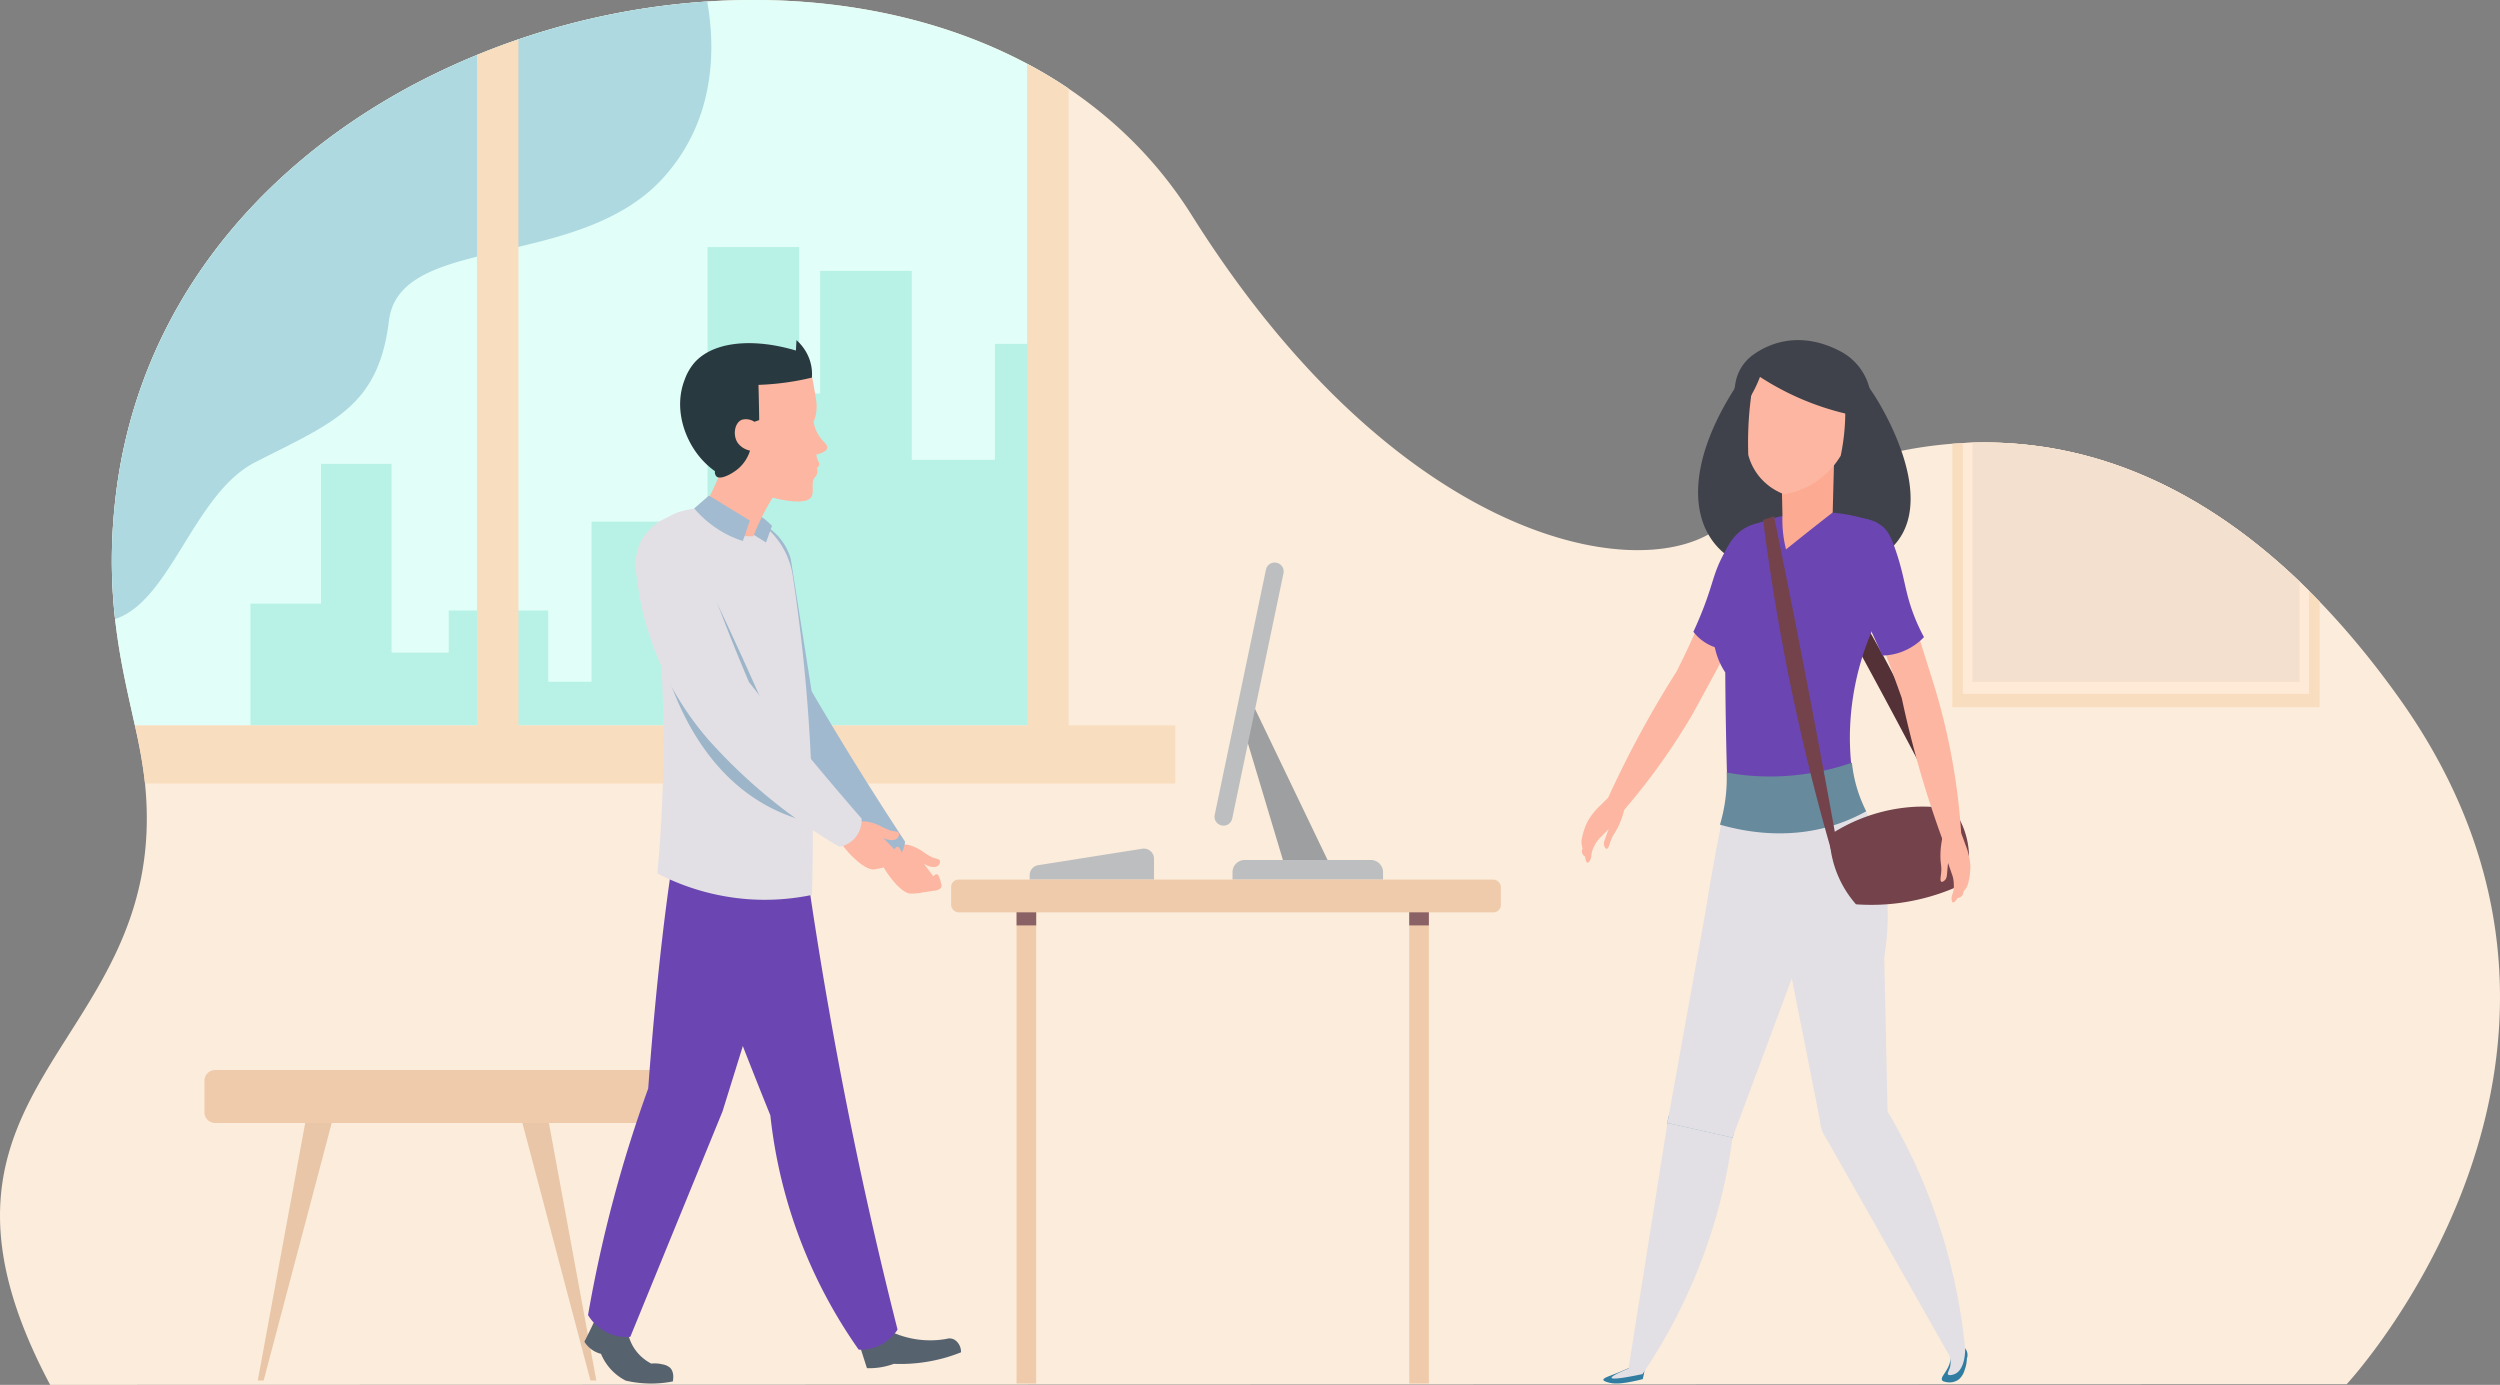 <svg id="Group_1051" data-name="Group 1051" xmlns="http://www.w3.org/2000/svg" width="663.01" height="367.269" viewBox="0 0 663.01 367.269">
  <rect x="0" y="0" width="663.01" height="367.269" fill="#808080" stroke="none"/>
  <g id="Group_1046" data-name="Group 1046">
    <g id="Group_1045" data-name="Group 1045">
      <path id="Path_2328" data-name="Path 2328" d="M-1386.182,211.346l609.056-.182S-695.67,123.7-763.353,29.015c-27.732-38.8-65.252-68.947-113.054-67.539-24.643.676-48.189,9.958-68.381,23.359-21.883,14.521-84.957,1.791-138.646-83.7-27.037-43.035-78.175-59.976-128.492-56.658a194.561,194.561,0,0,0-78.126,22.183c-42.7,22.81-73.154,60.785-78.77,109.3-4.154,35.8,5.9,56.429,7.8,75.914,7.1,70.414-68.027,78.848-25.156,159.465Z" transform="translate(1399.479 155.924)" fill="#fcecdb"/>
      <path id="Path_2329" data-name="Path 2329" d="M-1132.616-132.563c-27.09-18.152-61.543-25.2-95.624-22.957a194.561,194.561,0,0,0-78.126,22.183c-42.7,22.81-73.154,60.785-78.77,109.3-3.091,26.634,1.684,44.871,5.111,60.487h247.409Z" transform="translate(1415.793 155.924)" fill="#e1fff8"/>
      <path id="Path_2330" data-name="Path 2330" d="M-1348.088-33.574c20.708-10.572,32.67-14.647,35.455-37.584,1.218-10.023,10.925-13.812,23.343-16.923,3.5-.88,7.2-1.7,11-2.6,13.576-3.2,28.257-7.311,38.124-18.016,14.467-15.7,14.045-35.2,11.923-47.047a194.587,194.587,0,0,0-78.121,22.183c-42.7,22.81-73.154,60.785-78.77,109.3a140.88,140.88,0,0,0-.167,31.995c.018.1.033.2.042.291C-1370.466,3.174-1364.411-25.243-1348.088-33.574Z" transform="translate(1415.794 156.146)" fill="#aed9e0"/>
      <path id="Path_2331" data-name="Path 2331" d="M-1369.593-31.895V.41h216.76V-100.778h-19.326v30.751H-1194.2v-50.112h-24.315v32.53h-5.545v-38.828h-24.315v72.809h-30.748v42.458h-11.489v-18.9h-26.4v11.181h-15.153V-68.941h-18.717v37.046Z" transform="translate(1436.01 191.966)" fill="#b8f2e6"/>
      <path id="Path_2332" data-name="Path 2332" d="M-1107.467-69.358h-275.917a131.962,131.962,0,0,1,2.685,15.427h273.232Z" transform="translate(1419.153 261.735)" fill="#f9ddbf"/>
      <path id="Path_2333" data-name="Path 2333" d="M-1266.125-141.865a123.586,123.586,0,0,0-10.78-6.451V28.027h11V-141.72Z" transform="translate(1549.303 165.223)" fill="#f9ddbf"/>
      <path id="Path_2334" data-name="Path 2334" d="M-1342.555-147.1V31.588h11V-151.229q-5.564,1.893-11,4.125Z" transform="translate(1469.059 161.663)" fill="#f9ddbf"/>
      <path id="Path_2335" data-name="Path 2335" d="M-1163.69-102.97q1.254-.07,2.509-.1c28.317-.833,58.167,9.467,86.773,36.833q1.257,1.2,2.511,2.449,1.41,1.4,2.813,2.856v28.017H-1166.5v-69.868c.933-.078,1.869-.138,2.811-.187Z" transform="translate(1684.254 220.471)" fill="#f9ddbf"/>
      <path id="Path_2336" data-name="Path 2336" d="M-1162.727-103.071c28.319-.833,58.163,9.467,86.775,36.835q1.257,1.2,2.509,2.447v27.337h-91.793v-66.518c.838-.042,1.671-.076,2.509-.1Z" transform="translate(1685.8 220.47)" fill="#ffead7"/>
      <path id="Path_2337" data-name="Path 2337" d="M-1164.107-103.071v63.458h86.775V-66.236c-28.612-27.368-58.456-37.668-86.775-36.835Z" transform="translate(1687.18 220.47)" fill="#f4e0ce"/>
      <path id="Path_2338" data-name="Path 2338" d="M-1337.278-22.384l3.553,13.461.006,0,14.792,56.018h1.558L-1325.922.623c-.009-.044-.02-.091-.027-.14L-1330.18-22.5Z" transform="translate(1475.509 319.008)" fill="#e8c6a7"/>
      <path id="Path_2339" data-name="Path 2339" d="M-1368.716,47.1h1.553L-1355.1,1.466V1.459l2.738-10.378.007,0,3.553-13.463-7.1-.118-2.413,13.141-1.813,9.845c-.007.047-.022.1-.031.142Z" transform="translate(1437.082 319.008)" fill="#e8c6a7"/>
      <path id="Path_2340" data-name="Path 2340" d="M-1372.22-14.173H-1255.8a2.873,2.873,0,0,0,2.867-2.865v-8.331a2.873,2.873,0,0,0-2.867-2.865H-1372.22a2.87,2.87,0,0,0-2.864,2.865v8.331a2.87,2.87,0,0,0,2.864,2.865Z" transform="translate(1429.297 312.002)" fill="#efcbab"/>
    </g>
  </g>
  <g id="Group_1050" data-name="Group 1050" transform="translate(154.979 90.208)">
    <g id="Group_1047" data-name="Group 1047" transform="translate(264.449 0.001)">
      <path id="Path_2341" data-name="Path 2341" d="M-1144.861-16.585q-6.9-13.434-14.174-27.061Q-1172.013-67.971-1185.13-91l2.738-1.289q5.043,7.03,9.987,14.821a309.839,309.839,0,0,1,28.995,58.954Z" transform="translate(1242.055 143.492)" fill="#543037"/>
      <path id="Path_2342" data-name="Path 2342" d="M-1154.66-110.319a62.888,62.888,0,0,1,4.425,5.982c1.738,2.673,21.836,34.55-1.265,44.564-8.156,3.536-22.152,4.547-31.392,1.409-17.565-5.965-19.516-27.441-.211-53.362a70.956,70.956,0,0,1,10.325-.82A69.728,69.728,0,0,1-1154.66-110.319Z" transform="translate(1227.746 118.734)" fill="#3f424a"/>
      <path id="Path_2343" data-name="Path 2343" d="M-1162.576-93.654a88.129,88.129,0,0,1-3.262,13.276c-1.671,5.051-3.662,9.512-14.034,28.583-3.216,5.911-4.82,8.872-5.391,9.838a172.8,172.8,0,0,1-18.721,25.841,3.309,3.309,0,0,1-2.391-.456,3.436,3.436,0,0,1-1.458-2.609c2.573-5.716,5.518-11.741,8.894-17.987,3.271-6.056,6.589-11.658,9.858-16.805a221.13,221.13,0,0,0,9.454-21.454c2.958-7.831,4.72-13.918,10.414-16.765A14.625,14.625,0,0,1-1162.576-93.654Z" transform="translate(1214.304 141.828)" fill="#fcb6a1"/>
      <path id="Path_2344" data-name="Path 2344" d="M-1188.729-59.761a12.326,12.326,0,0,1-5.045-1.576,12.333,12.333,0,0,1-3.625-3.153c.655-1.4,1.631-3.582,2.68-6.3,2.6-6.765,2.625-9.018,5.042-13.714,1.7-3.293,2.982-5.711,5.833-7.407a12.925,12.925,0,0,1,6.463-1.733q-1.84,6.274-3.942,12.767Q-1184.892-69.861-1188.729-59.761Z" transform="translate(1227.06 141.834)" fill="#6b46b2"/>
      <path id="Path_2345" data-name="Path 2345" d="M-1165.314,6.34a8.108,8.108,0,0,1-.451,3.262c-.791,2.18-2.362,3.358-1.911,4.162.167.3.515.373,1.125.507a4.233,4.233,0,0,0,3.262-.676,4.937,4.937,0,0,0,1.575-2.476,9.156,9.156,0,0,0,.618-3.093,2.773,2.773,0,0,0,.056-1.745,2.8,2.8,0,0,0-1.236-1.573Q-1163.8,5.522-1165.314,6.34Z" transform="translate(1263.292 262.059)" fill="#307da1"/>
      <path id="Path_2346" data-name="Path 2346" d="M-1200.774,7.215c-.609.282-1.542.7-2.7,1.18-3.018,1.238-4.7,1.658-4.669,2.193.022.316.631.509,1.182.676,1.543.469,3.4.518,7.876-.507.64-.147,1.149-.273,1.4-.338.1-.389.2-.8.282-1.238.131-.676.222-1.316.282-1.911Q-1198.946,7.241-1200.774,7.215Z" transform="translate(1213.925 265.122)" fill="#307da1"/>
      <path id="Path_2347" data-name="Path 2347" d="M-1187.774-47.074l12.656,63.787q8.747-1.293,17.494-2.591-.706-33.138-1.413-66.278Q-1173.4-49.616-1187.774-47.074Z" transform="translate(1238.824 192.552)" fill="#e2e0e5"/>
      <path id="Path_2348" data-name="Path 2348" d="M-1181.576-15.87l32.748,57.78a5.248,5.248,0,0,1,.216,2.718c-.24,1.193-.869,1.893-.587,2.251s1.349.093,1.942-.2c2.425-1.209,2.589-5.418,2.607-6.489A153.631,153.631,0,0,0-1156.468-5.7a151.337,151.337,0,0,0-9.212-17.916Q-1173.627-19.744-1181.576-15.87Z" transform="translate(1246.4 227.431)" fill="#e2e0e5"/>
      <path id="Path_2349" data-name="Path 2349" d="M-1199.9-19.915a8.938,8.938,0,0,0,5.12,11.558,8.937,8.937,0,0,0,11.558-5.118,8.94,8.94,0,0,0-5.12-11.561A8.94,8.94,0,0,0-1199.9-19.915Z" transform="translate(1223.265 224.967)" fill="#81a9bd"/>
      <path id="Path_2350" data-name="Path 2350" d="M-1188.417-52.085l-12.074,67.054,17.254,3.885q11.594-31.128,23.19-62.256Q-1174.231-47.743-1188.417-52.085Z" transform="translate(1223.279 192.639)" fill="#e2e0e5"/>
      <path id="Path_2351" data-name="Path 2351" d="M-1192.334-21.912q-5.164,32.561-10.325,65.123-4.653,1.953-4.5,2.473.2.667,8.2-.993a147.035,147.035,0,0,0,19.876-42.975,144.424,144.424,0,0,0,4-19.743Z" transform="translate(1215.123 229.52)" fill="#e2e0e5"/>
      <path id="Path_2352" data-name="Path 2352" d="M-1184.879-91.1a44.262,44.262,0,0,1,18.225-3.711,44.1,44.1,0,0,1,15.067,2.856q.507,11.814,1.011,23.625a72.67,72.67,0,0,0-8.209,31.57,71.329,71.329,0,0,0,2.025,18.674,57.545,57.545,0,0,1-20.814,2.407,57.113,57.113,0,0,1-13.612-2.631q-.277-8.337-.449-16.874-.174-8.65-.224-17.1a18.881,18.881,0,0,1-3.151-10.352c.08-4.278,1.865-7.163,3.718-10.912A88.2,88.2,0,0,0-1184.879-91.1Z" transform="translate(1229.975 140.403)" fill="#6b46b2"/>
      <path id="Path_2353" data-name="Path 2353" d="M-1186.909-98.538q.157,7.19.316,14.378a31.722,31.722,0,0,0,.158,4.585,32.148,32.148,0,0,0,.789,4.425q2.843-2.29,5.736-4.585,3.333-2.64,6.638-5.214l.473-17.856Z" transform="translate(1239.881 130.643)" fill="#fcab92"/>
      <path id="Path_2354" data-name="Path 2354" d="M-1189.139-109.3a92.712,92.712,0,0,0-1.631,13.5c-.127,2.707-.129,5.271-.042,7.671a15.276,15.276,0,0,0,2.769,5.538,15.5,15.5,0,0,0,6.764,4.885,21.577,21.577,0,0,0,7.861-2.967,21.74,21.74,0,0,0,7.12-7.267,58.058,58.058,0,0,0,1.038-7.267,58.209,58.209,0,0,0-.593-13.943,21.242,21.242,0,0,0-8.3-3.262A22.367,22.367,0,0,0-1189.139-109.3Z" transform="translate(1235.037 118.583)" fill="#fcb6a1"/>
      <path id="Path_2355" data-name="Path 2355" d="M-1155.757-94.519a72.622,72.622,0,0,1-16.592-4.267,72.494,72.494,0,0,1-13.274-6.8,33.367,33.367,0,0,1-3,6,33.482,33.482,0,0,1-3.636,4.742,27.713,27.713,0,0,1-.315-4.425,27.67,27.67,0,0,1,.449-4.72,11.638,11.638,0,0,1,4.551-7.358,20.805,20.805,0,0,1,6.814-3.3c6.625-1.8,12.578.207,16.521,2.309a15.185,15.185,0,0,1,7.356,8.729l.022.069A25.01,25.01,0,0,1-1155.757-94.519Z" transform="translate(1232.952 115.331)" fill="#3f424a"/>
      <path id="Path_2356" data-name="Path 2356" d="M-1181.862-14.791a8.939,8.939,0,0,0,11.221,5.825,8.938,8.938,0,0,0,5.824-11.22,8.94,8.94,0,0,0-11.221-5.825A8.941,8.941,0,0,0-1181.862-14.791Z" transform="translate(1245.537 223.997)" fill="#e2e0e5"/>
      <path id="Path_2357" data-name="Path 2357" d="M-1203-60.992c-.635.562-1.531,1.385-2.547,2.438a18.744,18.744,0,0,0-3.558,4.387,17.345,17.345,0,0,0-1.418,4,5.333,5.333,0,0,0-.225,1.667,5.031,5.031,0,0,0,.3,1.54,1.633,1.633,0,0,0-.122,1.249,1.625,1.625,0,0,0,.778.924c.075.913.329,1.578.642,1.609.36.036.74-.78.771-.849a2.811,2.811,0,0,0,.24-1.1,6.364,6.364,0,0,1,.809-2.511,7.851,7.851,0,0,1,1.791-2.418l1.991-2.049c-.244.7-.453,1.273-.6,1.676-.571,1.542-.8,2.051-.615,2.693.109.38.393.9.7.891.425-.011.685-1.022.976-1.873.673-1.98,1.176-2.116,2.165-4.2a22.446,22.446,0,0,0,1.758-5.514Z" transform="translate(1210.745 181.751)" fill="#fcb6a1"/>
      <path id="Path_2358" data-name="Path 2358" d="M-1148.037-13.769a68.4,68.4,0,0,0,1.576-14.5,71.284,71.284,0,0,0-8.549-33.495,59.043,59.043,0,0,1-16.552,3.191,58.947,58.947,0,0,1-17.378-1.773q-1.19,5.387-2.285,10.956c-2.482,12.654-4.331,24.868-5.676,36.568Z" transform="translate(1227.666 180.804)" fill="#e2e0e5"/>
      <path id="Path_2359" data-name="Path 2359" d="M-1155.449-52.019a46.222,46.222,0,0,1-6.738,3.073c-13.041,4.718-25.252,2.42-32.037.473a43.445,43.445,0,0,0,1.418-6.62,43.279,43.279,0,0,0,.356-7.211c1.9.356,3.916.64,6.029.827a66.258,66.258,0,0,0,27.19-3.429,36.612,36.612,0,0,0,.591,3.785A37.3,37.3,0,0,0-1155.449-52.019Z" transform="translate(1230.94 176.967)" fill="#678a9c"/>
      <path id="Path_2360" data-name="Path 2360" d="M-1148.283-58.885a43.555,43.555,0,0,0-10.389-.724,45.5,45.5,0,0,0-22.472,7.491,28.234,28.234,0,0,0,1.451,8.7,28.3,28.3,0,0,0,5.556,9.663,56.326,56.326,0,0,0,10.631-.24,56.956,56.956,0,0,0,18.121-5.316,21.08,21.08,0,0,0,1.209-7.731A21.669,21.669,0,0,0-1148.283-58.885Z" transform="translate(1246.927 183.373)" fill="#73424b"/>
      <path id="Path_2361" data-name="Path 2361" d="M-1168.663-2.871q-1.837-10.3-3.745-20.659-6.61-35.868-13.774-70.792l-2.9.967q1.51,11.914,3.625,24.4a580.124,580.124,0,0,0,15.705,67.53Q-1169.207-2.146-1168.663-2.871Z" transform="translate(1237.227 141.012)" fill="#73424b"/>
      <path id="Path_2362" data-name="Path 2362" d="M-1173.141-93.5a26.31,26.31,0,0,1,3.038,4.725,26.273,26.273,0,0,1,2.194,6.245q4.81,15.271,9.618,30.544c1.087,3.425,2.109,7.025,3.038,10.8a172.374,172.374,0,0,1,4.725,31.557,3.3,3.3,0,0,1-2.024,1.351,3.435,3.435,0,0,1-2.869-.844c-2.165-5.882-4.28-12.245-6.243-19.07-1.9-6.614-3.456-12.936-4.727-18.9-3.4-9.578-6.256-16.919-8.267-21.937-1.68-4.189-3.116-7.611-2.869-12.321A23.6,23.6,0,0,1-1173.141-93.5Z" transform="translate(1251.314 142.014)" fill="#fcb6a1"/>
      <path id="Path_2363" data-name="Path 2363" d="M-1170.217-57.665a15.659,15.659,0,0,0,4.571-.787,16.02,16.02,0,0,0,6.462-4.1,49.125,49.125,0,0,1-3.625-8.514c-1.6-5.047-1.722-8.356-4.1-15.132-.978-2.787-1.787-4.589-3.627-5.989a10.01,10.01,0,0,0-5.831-1.891A40.03,40.03,0,0,0-1178.1-87.3a40.309,40.309,0,0,0-.158,11.978Q-1174.239-66.492-1170.217-57.665Z" transform="translate(1250.004 141.313)" fill="#6b46b2"/>
      <path id="Path_2364" data-name="Path 2364" d="M-1162.6-56.66c.335.778.793,1.9,1.264,3.289a18.876,18.876,0,0,1,1.351,5.485,17.394,17.394,0,0,1-.422,4.22,5.293,5.293,0,0,1-.507,1.6,5.053,5.053,0,0,1-.929,1.267,1.621,1.621,0,0,1-.422,1.18,1.616,1.616,0,0,1-1.1.507c-.458.793-.969,1.287-1.267,1.182-.342-.122-.338-1.022-.335-1.1a2.788,2.788,0,0,1,.251-1.1,6.375,6.375,0,0,0,.338-2.616,7.855,7.855,0,0,0-.589-2.951c-.311-.9-.62-1.8-.929-2.7-.078.738-.133,1.347-.169,1.773-.14,1.638-.147,2.2-.591,2.7-.262.3-.738.642-1.014.507-.38-.191-.184-1.218-.082-2.111.233-2.076-.165-2.416-.169-4.725a22.474,22.474,0,0,1,.758-5.738Z" transform="translate(1263.098 187.047)" fill="#fcb6a1"/>
    </g>
    <g id="Group_1048" data-name="Group 1048" transform="translate(97.262 58.986)">
      <path id="Path_2365" data-name="Path 2365" d="M-1276.6-46.434v-1.173a2.689,2.689,0,0,1,2.271-2.656l27.595-4.358a2.691,2.691,0,0,1,3.111,2.658v5.529Z" transform="translate(1297.431 130.514)" fill="#bcbec0"/>
      <path id="Path_2366" data-name="Path 2366" d="M-1240.418-28.651h12.149l-20.827-43.39-1.736,8.678Z" transform="translate(1328.934 109.261)" fill="#9d9fa1"/>
      <path id="Path_2367" data-name="Path 2367" d="M-1212.476-48.091h-39.917v-1.953a3.253,3.253,0,0,1,3.253-3.253h33.41a3.254,3.254,0,0,1,3.253,3.253Z" transform="translate(1327.025 132.171)" fill="#bcbec0"/>
      <path id="Path_2368" data-name="Path 2368" d="M-1252.628-19.074a2.359,2.359,0,0,1-1.865-2.789l13.594-65.058a2.351,2.351,0,0,1,2.78-1.818,2.36,2.36,0,0,1,1.867,2.789l-13.6,65.056A2.348,2.348,0,0,1-1252.628-19.074Z" transform="translate(1324.397 88.789)" fill="#bcbec0"/>
      <rect id="Rectangle_511" data-name="Rectangle 511" width="5.207" height="126.699" transform="translate(121.493 91.023)" fill="#efcbab"/>
      <rect id="Rectangle_512" data-name="Rectangle 512" width="5.207" height="126.699" transform="translate(17.356 91.023)" fill="#efcbab"/>
      <rect id="Rectangle_513" data-name="Rectangle 513" width="5.207" height="5.207" transform="translate(17.356 91.023)" fill="#8a6266"/>
      <rect id="Rectangle_514" data-name="Rectangle 514" width="5.207" height="5.207" transform="translate(121.493 91.023)" fill="#8a6266"/>
      <rect id="Rectangle_515" data-name="Rectangle 515" width="145.791" height="8.678" rx="1.933" transform="translate(0 84.08)" fill="#efcbab"/>
    </g>
    <g id="Group_1049" data-name="Group 1049">
      <path id="Path_2369" data-name="Path 2369" d="M-1289.666-55.005a6.83,6.83,0,0,1,3.042.038,12.784,12.784,0,0,1,3.573,1.7,16.088,16.088,0,0,0,2.511,1.54c1.084.411,1.862.418,2.049.953a1.294,1.294,0,0,1-.458,1.224c-.749.669-2.276.478-3.811-.5q1.263,1.693,2.529,3.391c.489-.609.829-.584.92-.569.451.071.66.773.973,1.825.233.789.351,1.182.229,1.509-.371.989-2.138,1.049-2.214,1.051-.658.116-1.607.269-2.756.422a13.729,13.729,0,0,1-3.489.287c-.529-.111-1.836-.473-4.109-3.093a25.092,25.092,0,0,1-3.851-6.022Q-1292.1-53.129-1289.666-55.005Z" transform="translate(1372.787 188.886)" fill="#fcb6a1"/>
      <path id="Path_2370" data-name="Path 2370" d="M-1300.641-92.178a14.048,14.048,0,0,0-5.774-1.811,14.632,14.632,0,0,0-5.14,4.467,15.249,15.249,0,0,0-2.631,8.5,80.017,80.017,0,0,0,3.54,26.292,79.893,79.893,0,0,0,9.414,20,143.433,143.433,0,0,0,10.1,13.241A143.775,143.775,0,0,0-1270.488-1.8a7.285,7.285,0,0,0,4.087-1.5,7.529,7.529,0,0,0,2.745-5.114q-4.91-7.464-9.823-15.261-7.864-12.491-14.956-24.632l-5.525-35.035A15.1,15.1,0,0,0-1300.641-92.178Z" transform="translate(1348.705 141.42)" fill="#a1b9cf"/>
      <path id="Path_2371" data-name="Path 2371" d="M-1318.019,3.241V6.359a11.581,11.581,0,0,0,1.4,3.227,11.925,11.925,0,0,0,4.625,4.2,8.54,8.54,0,0,1,3.011.213,4.044,4.044,0,0,1,1.936.862c1.251,1.189.824,3.331.753,3.656a29.733,29.733,0,0,1-4.625.538,29.881,29.881,0,0,1-7.849-.753,13.9,13.9,0,0,1-3.336-2.365,14.058,14.058,0,0,1-3.227-4.734,7.3,7.3,0,0,1-2.365-1.076,7.3,7.3,0,0,1-2.044-2.151q.7-1.37,1.4-2.8,1.01-2.07,1.936-4.087Z" transform="translate(1329.742 257.637)" fill="#56626e"/>
      <path id="Path_2372" data-name="Path 2372" d="M-1290.452,2.62a26.6,26.6,0,0,0,4.6,1.962A24.62,24.62,0,0,0-1274,5.356a2.665,2.665,0,0,1,2.2.3,3.845,3.845,0,0,1,1.607,3.267,42.9,42.9,0,0,1-4.451,1.509,43.712,43.712,0,0,1-13.374,1.551,18.776,18.776,0,0,1-3.547.922,19.183,19.183,0,0,1-3.573.229q-.8-2.51-1.609-5.02Z" transform="translate(1370.076 259.507)" fill="#56626e"/>
      <path id="Path_2373" data-name="Path 2373" d="M-1295.085-57.5a6.81,6.81,0,0,1,3.02-.369,12.833,12.833,0,0,1,3.769,1.213,16.1,16.1,0,0,0,2.693,1.189c1.129.264,1.9.167,2.158.671a1.286,1.286,0,0,1-.292,1.276c-.651.764-2.189.778-3.842.009q1.477,1.513,2.958,3.025c.4-.671.742-.689.835-.687.456.011.758.678,1.209,1.678.338.749.506,1.124.429,1.465-.236,1.031-1.978,1.327-2.051,1.338-.64.2-1.56.48-2.678.784a13.674,13.674,0,0,1-3.418.751c-.54-.038-1.885-.222-4.487-2.518a25.037,25.037,0,0,1-4.62-5.454Q-1297.244-55.311-1295.085-57.5Z" transform="translate(1366.828 185.528)" fill="#fcb6a1"/>
      <path id="Path_2374" data-name="Path 2374" d="M-1308.55-60.349a18.012,18.012,0,0,0-7.812,7.167c-3.865,7-1.093,15.223.636,20.123,8.934,25.337,18.383,48.813,21.337,56.1a132.289,132.289,0,0,0,8.151,33.621,132.216,132.216,0,0,0,15.283,28.526,11.557,11.557,0,0,0,5.094-.9,11.759,11.759,0,0,0,5.207-4.416c-6.671-26.323-12.79-54.3-18.012-83.839q-3.577-20.221-6.309-39.631Z" transform="translate(1343.709 182.539)" fill="#6b46b2"/>
      <path id="Path_2375" data-name="Path 2375" d="M-1287.994-61.888a18.009,18.009,0,0,0-10.256,2.678c-6.674,4.367-8.076,12.874-8.856,18.081-3.68,24.488-5.751,52.236-6.236,58.923-3.214,8.876-6.345,18.627-9.169,29.208-2.929,10.96-5.131,21.319-6.794,30.9A12.276,12.276,0,0,0-1323.191,83a11.821,11.821,0,0,0,5.094.68q12.227-29.885,24.452-59.772,9.324-29.985,18.65-59.967Q-1281.5-48.975-1287.994-61.888Z" transform="translate(1330.276 180.651)" fill="#6b46b2"/>
      <path id="Path_2376" data-name="Path 2376" d="M-1301.626-94.916a21.048,21.048,0,0,1,17.425,17.83,467.155,467.155,0,0,1,5.283,70.092q0,7.294-.225,14.365A61.486,61.486,0,0,1-1295.9,8.513a62.209,62.209,0,0,1-24.226-6.843,383.878,383.878,0,0,0,1.471-45.2,383.3,383.3,0,0,0-3.024-38.959,10.85,10.85,0,0,1,7.827-11.878l.122-.033a27.779,27.779,0,0,1,11.885-.547Z" transform="translate(1339.49 139.761)" fill="#e2e0e5"/>
      <path id="Path_2377" data-name="Path 2377" d="M-1303.456-85.957q.794-2.207,1.585-4.416a19.41,19.41,0,0,0-3.282-2.716,19.468,19.468,0,0,0-5.094-2.378q-.794,2.15-1.585,4.3Z" transform="translate(1351.633 139.615)" fill="#a1b9cf"/>
      <path id="Path_2378" data-name="Path 2378" d="M-1294.187-94.235a62.323,62.323,0,0,0-3.9,5.942,62.407,62.407,0,0,0-4.191,8.743,13.931,13.931,0,0,1-5.383-.74,14.888,14.888,0,0,1-7.86-6.771c1.044-1.853,2.1-3.911,3.114-6.171a75.672,75.672,0,0,0,2.887-7.471,9.4,9.4,0,0,1,4.585-1.358C-1300.661-102.155-1296.5-99.053-1294.187-94.235Z" transform="translate(1347.118 131.55)" fill="#fcb6a1"/>
      <path id="Path_2379" data-name="Path 2379" d="M-1286.394-109.662a23.308,23.308,0,0,0-11.1-3.4c-2.073-.087-11.787-.207-16.359,6.254-5.371,7.594.676,17.427,1.949,19.5a28.089,28.089,0,0,0,20.423,11.934c.993.093,4.218.393,5.185-1.1.871-1.349-.242-3.914.949-5.242a2.409,2.409,0,0,0,.584-.964,2.457,2.457,0,0,0-.073-1.518,1.4,1.4,0,0,0,.658-.9c.051-.393-.189-.647-.438-1.24a5.3,5.3,0,0,1-.367-1.38c2.278-.587,2.843-1.269,2.923-1.793.125-.813-.887-1.389-1.9-2.76a10.029,10.029,0,0,1-1.753-4.138,10.107,10.107,0,0,0,.487-1.38,11.336,11.336,0,0,0,.1-4.967Q-1285.624-106.091-1286.394-109.662Z" transform="translate(1346.488 118.078)" fill="#fcb6a1"/>
      <path id="Path_2380" data-name="Path 2380" d="M-1287.46-115.332a12.421,12.421,0,0,1,3.358,4.829,11.744,11.744,0,0,1,.731,5.1c-1.467.356-3.027.684-4.674.967a70.464,70.464,0,0,1-9.494.965q.087,3.083.144,6.209.03,1.567.049,3.127l-1.264.46a4.121,4.121,0,0,0-3.311-.553c-1.956.778-2.476,4.031-1.169,6.071a5.3,5.3,0,0,0,3.311,2.116,10.26,10.26,0,0,1-3.115,4.782c-1.669,1.418-4.647,2.989-5.745,2.116a1.649,1.649,0,0,1-.437-1.427,21.823,21.823,0,0,1-3.654-3.311c-4.58-5.222-7.289-13.538-4.38-20.97a14.16,14.16,0,0,1,2.629-4.551c5.047-5.651,15.665-6.52,26.875-3.173Z" transform="translate(1343.709 115.332)" fill="#293940"/>
      <path id="Path_2381" data-name="Path 2381" d="M-1303.733-84.728q.937-2.717,1.869-5.434l-10.867-6.622-3.907,3.4a28.45,28.45,0,0,0,6.962,5.945A28.412,28.412,0,0,0-1303.733-84.728Z" transform="translate(1345.759 138.004)" fill="#a3bbd1"/>
      <path id="Path_2382" data-name="Path 2382" d="M-1279.672-17.248a46.072,46.072,0,0,1-10.414-3.622c-23.376-11.456-29.648-39.6-31.017-46.64q4.3-11.661,8.6-23.321,5.25,10.64,10.414,21.737Q-1289.752-42.57-1279.672-17.248Z" transform="translate(1340.301 145.28)" fill="#9db5c9"/>
      <path id="Path_2383" data-name="Path 2383" d="M-1310.428-94.88a17.537,17.537,0,0,0-5.436,1.867,14.4,14.4,0,0,0-6.111,5.6,13.65,13.65,0,0,0-1.473,8.774,80.062,80.062,0,0,0,7.02,25.583,79.867,79.867,0,0,0,12,18.565,143.638,143.638,0,0,0,11.774,11.774,143.778,143.778,0,0,0,23.094,16.754A7.3,7.3,0,0,0-1265.713-8a7.532,7.532,0,0,0,2.036-5.434q-5.864-6.74-11.772-13.812-9.46-11.33-18.114-22.414c-3.387-7.938-6.729-16.316-9.961-25.132Q-1307.3-85.088-1310.428-94.88Z" transform="translate(1337.212 140.331)" fill="#e2e0e5"/>
    </g>
  </g>
</svg>
